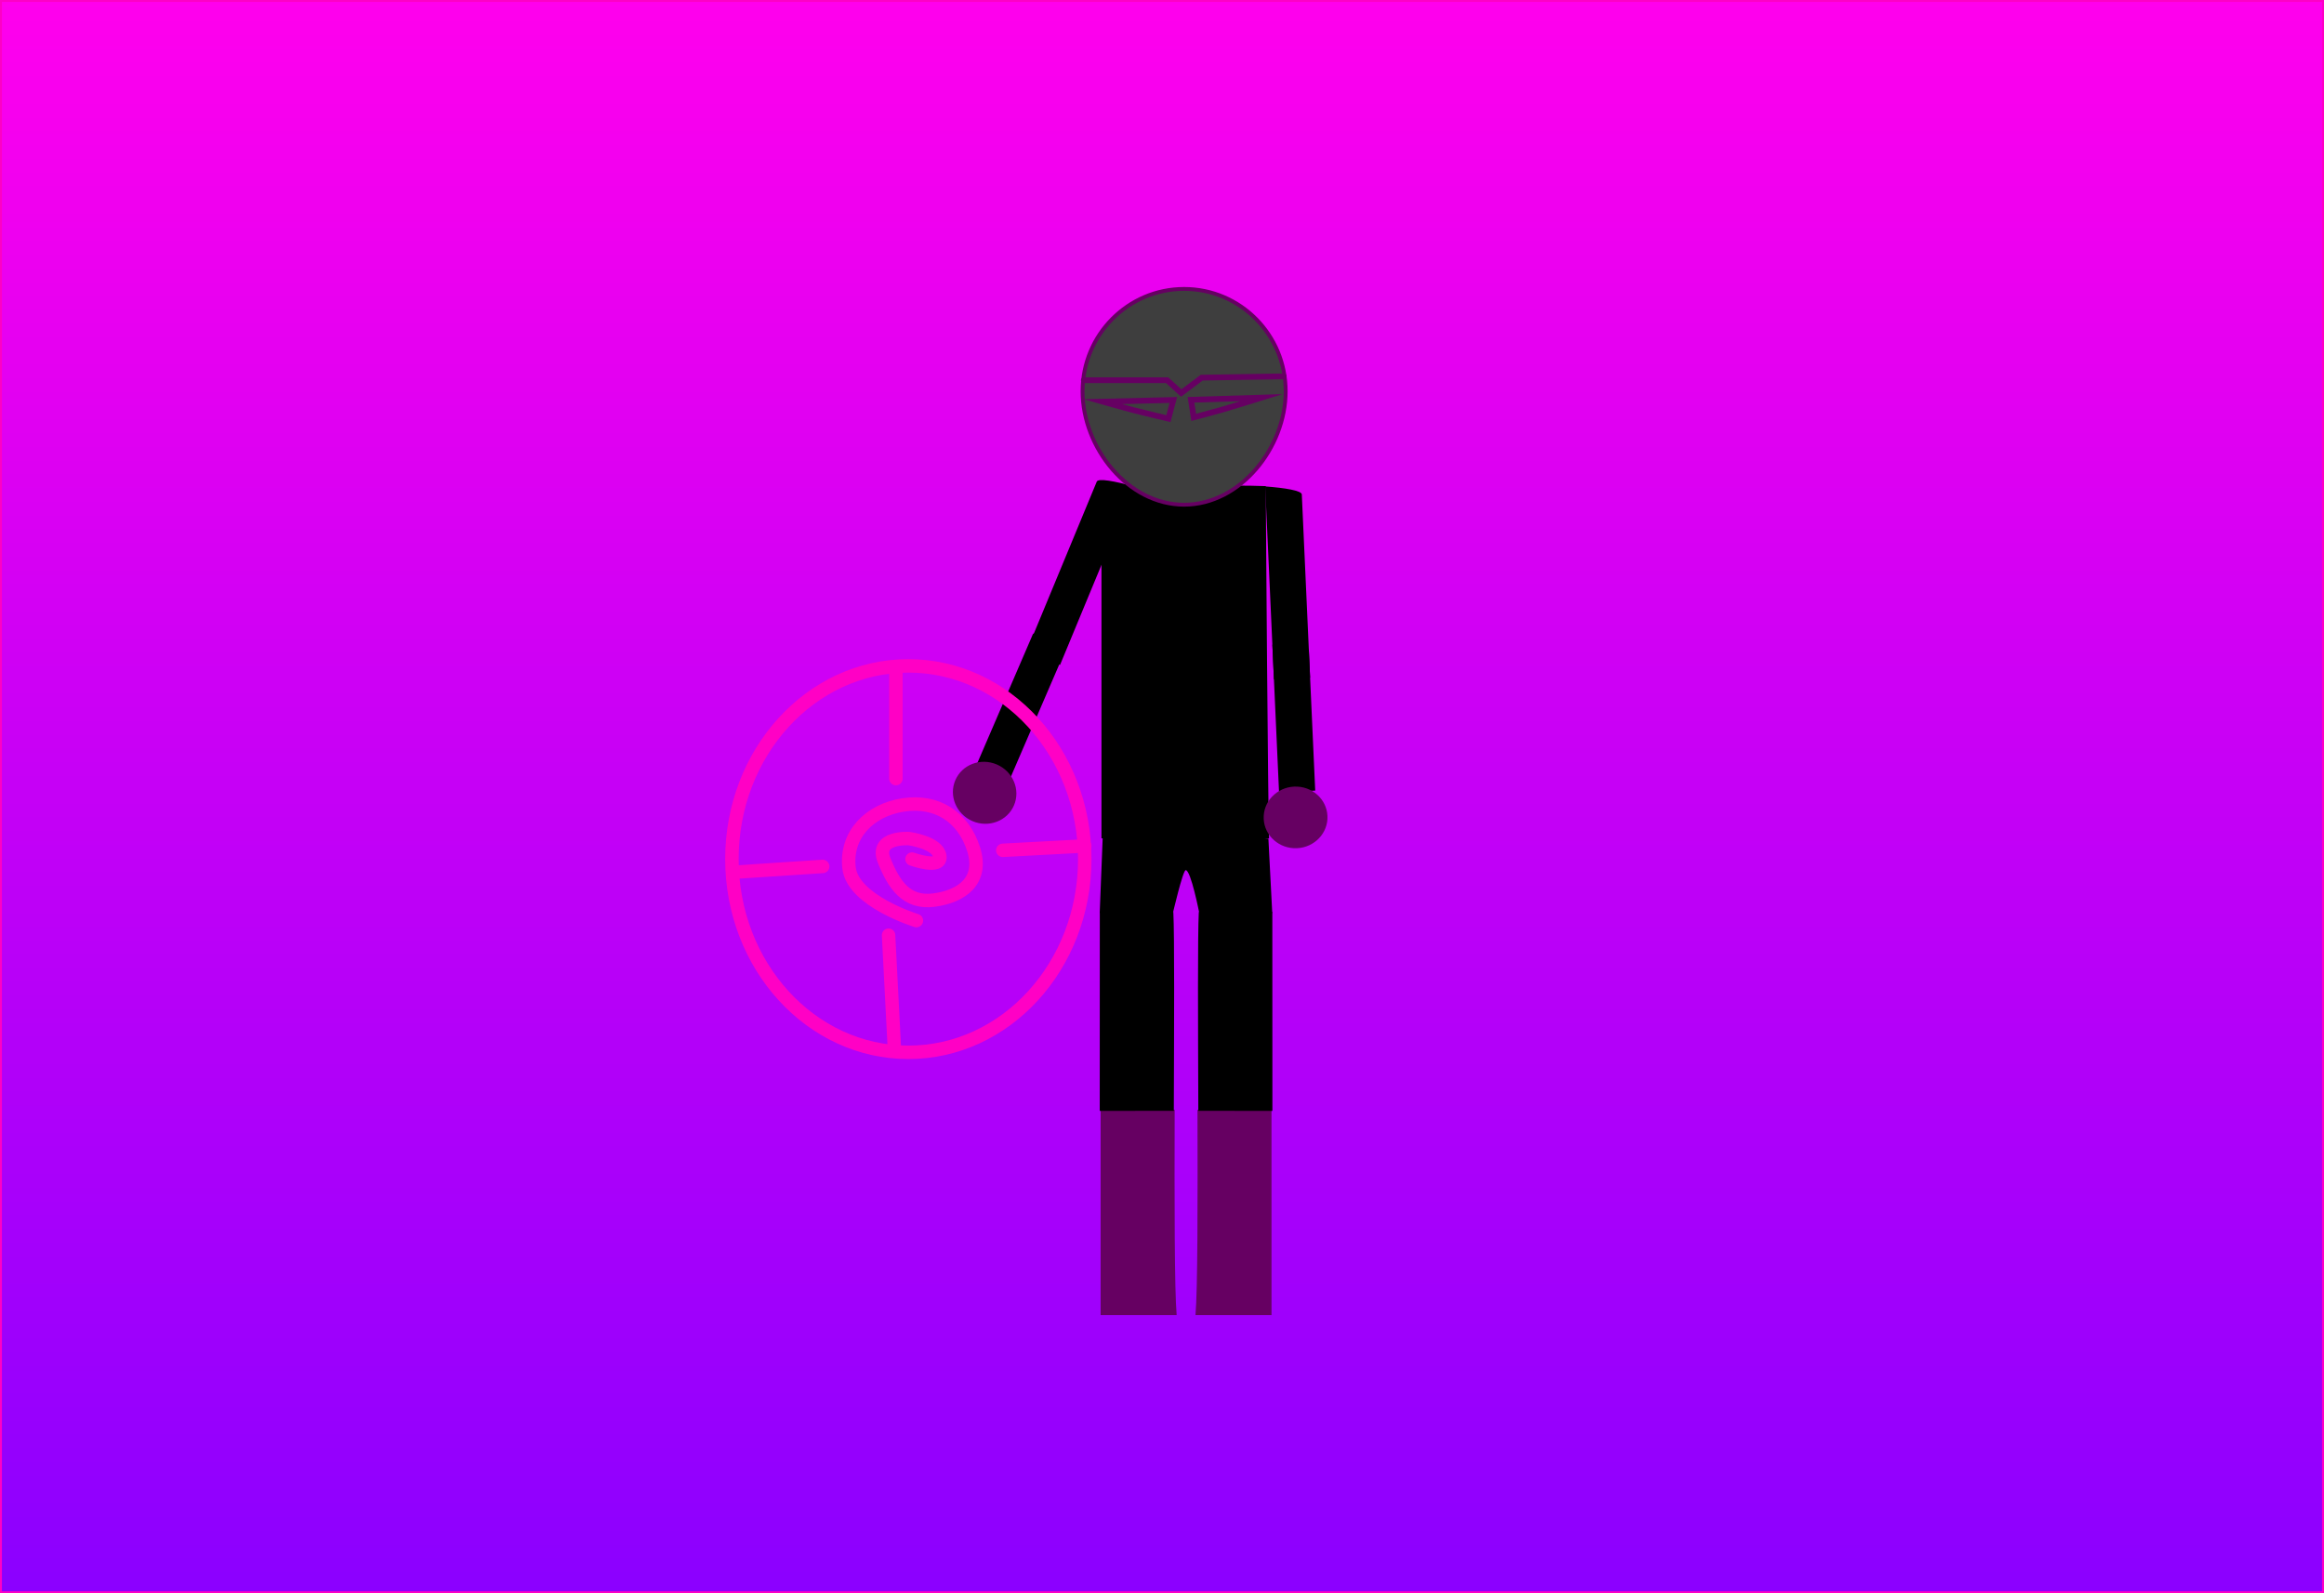 <svg version="1.1" xmlns="http://www.w3.org/2000/svg" xmlns:xlink="http://www.w3.org/1999/xlink" width="604.5" height="414.5" viewBox="0,0,604.5,414.5"><defs><linearGradient x1="237.5" y1="-25" x2="237.5" y2="389" gradientUnits="userSpaceOnUse" id="color-1"><stop offset="0" stop-color="#ff00ed"/><stop offset="1" stop-color="#8b00ff"/></linearGradient></defs><g transform="translate(64.75,25.25)"><g data-paper-data="{&quot;isPaintingLayer&quot;:true}" fill-rule="nonzero" stroke-linejoin="miter" stroke-miterlimit="10" stroke-dasharray="" stroke-dashoffset="0" style="mix-blend-mode: normal"><path d="M-64.5,389v-414h604v414z" fill="url(#color-1)" stroke="#fe00c5" stroke-width="0.5" stroke-linecap="butt"/><path d="M266.615,151.493c-0.239,-5.275 -2.033,-44.913 -2.271,-50.189c5.164,0.376 9.476,1.088 9.521,2.085c0.036,0.801 0.075,1.66 0.112,2.471c0.032,0.7 0.062,1.363 0.087,1.922c0.057,1.249 1.696,37.47 1.773,39.167c0.099,2.193 0.186,4.118 0.186,4.118z" data-paper-data="{&quot;index&quot;:null}" fill="#000000" stroke="none" stroke-width="0" stroke-linecap="butt"/><path d="M235.779,101.089c5.398,0 13.374,0 21.227,0c2.539,0 5.066,0.048 7.488,0.134c0.03,9.766 0.567,81.862 0.844,91.628h-13.364c-0.739,-0.088 -1.803,-0.15 -3.335,-0.141c-1.331,0.007 -2.279,0.064 -2.955,0.141h-23.931c0,-9.545 0,-81.423 0,-90.968c4.956,-0.504 10.004,-0.794 14.026,-0.794z" fill="#000000" stroke="none" stroke-width="0" stroke-linecap="butt"/><path d="M202.279,144.139c0,0 0.737,-1.781 1.577,-3.809c0.65,-1.57 14.52,-35.07 14.998,-36.226c0.214,-0.517 0.468,-1.13 0.736,-1.777c0.31,-0.75 0.64,-1.545 0.946,-2.285c0.382,-0.922 4.678,-0.124 9.662,1.28c-2.02,4.879 -17.199,41.54 -19.219,46.419z" fill="#000000" stroke="none" stroke-width="0" stroke-linecap="butt"/><path d="M221.296,212.28l0.778,-19.667c0,0 19.243,-0.74 27.093,-0.679c6.034,0.047 16.009,1.013 16.009,1.013l1,19.333h-18.982c0,0 -2.175,-11.143 -3.524,-11.143c-0.754,0 -3.437,11.587 -3.437,11.587z" fill="#000000" stroke="none" stroke-width="0" stroke-linecap="butt"/><path d="M189.461,173.281c0,0 0.584,-1.354 1.248,-2.896c0.515,-1.194 11.495,-26.67 11.874,-27.549c0.169,-0.393 0.371,-0.86 0.583,-1.352c0.246,-0.57 0.506,-1.175 0.749,-1.738c0.302,-0.701 4.502,0.354 9.409,1.961c-1.599,3.71 -13.616,31.59 -15.215,35.301z" fill="#000000" stroke="none" stroke-width="0" stroke-linecap="butt"/><path d="M267.944,180.863c-0.183,-4.036 -1.555,-34.365 -1.738,-38.401c5.158,0.233 9.459,0.733 9.494,1.495c0.028,0.613 0.057,1.27 0.086,1.89c0.024,0.535 0.047,1.043 0.067,1.47c0.043,0.956 1.298,28.669 1.356,29.968c0.076,1.678 0.143,3.151 0.143,3.151z" data-paper-data="{&quot;index&quot;:null}" fill="#000000" stroke="none" stroke-width="0" stroke-linecap="butt"/><path d="M188.194,188.375c-4.21,-1.814 -6.201,-6.583 -4.448,-10.651c1.753,-4.068 6.587,-5.894 10.797,-4.08c4.21,1.814 6.201,6.583 4.448,10.651c-1.753,4.068 -6.587,5.894 -10.797,4.08z" fill="#660062" stroke="none" stroke-width="0" stroke-linecap="butt"/><path d="M272.607,195.425c-4.579,0.207 -8.454,-3.212 -8.654,-7.637c-0.2,-4.425 3.35,-8.18 7.929,-8.387c4.579,-0.207 8.454,3.212 8.654,7.637c0.2,4.425 -3.35,8.18 -7.929,8.387z" fill="#660062" stroke="none" stroke-width="0" stroke-linecap="butt"/><path d="M221.537,316.897v-53.38c6.418,-0.012 12.836,-0.028 19.254,-0.038c-0.062,23.737 -0.051,47.036 0.52,53.418z" fill="#660062" stroke="none" stroke-width="0" stroke-linecap="butt"/><path d="M221.322,212.035l19.127,0.008c0.312,6.239 0.202,28.572 0.125,51.699c-6.423,0.007 -12.846,0.021 -19.269,0.03z" fill="#000000" stroke="none" stroke-width="0" stroke-linecap="butt"/><path d="M236.425,273.738c0.108,0.163 0.197,0.334 0.269,0.512l0.951,2.241l-0.094,0.052c0.118,0.227 0.221,0.465 0.305,0.716c0.802,2.398 -0.453,5.129 -0.357,7.695l-0.039,0.114l0.037,0.002l-0.148,3.88c-0.025,0.794 -0.348,1.569 -0.941,2.088c-1.051,0.92 -2.553,0.687 -3.354,-0.521c-0.017,-0.025 -0.033,-0.051 -0.049,-0.076c-0.338,0.321 -0.729,0.578 -1.125,0.776c-1.376,0.687 -2.895,2.09 -4.306,1.504c-1.345,-0.558 -1.651,-2.71 -2.225,-4.215c-1.561,-4.088 -0.542,-8.004 0.443,-11.996l-0.028,0.031c0,0 0.221,-1.876 1.65,-2.305c0.294,-1.521 0.655,-3.027 1.096,-4.512l1.306,-1.83c0,0 2.249,-1.97 3.963,0.616c1.244,1.876 0.4,3.428 -0.156,4.138c-0.022,0.079 -0.044,0.158 -0.065,0.237c0.989,-0.5 2.182,-0.179 2.866,0.852z" fill="#660062" stroke="none" stroke-width="0.5" stroke-linecap="butt"/><path d="M246.21,316.897c0.571,-6.383 0.582,-29.681 0.52,-53.418c6.418,0.01 12.836,0.027 19.254,0.038v53.38z" data-paper-data="{&quot;index&quot;:null}" fill="#660062" stroke="none" stroke-width="0" stroke-linecap="butt"/><path d="M266.216,263.773c-6.423,-0.009 -12.846,-0.022 -19.269,-0.03c-0.077,-23.127 -0.187,-45.46 0.125,-51.699l19.127,-0.008z" data-paper-data="{&quot;index&quot;:null}" fill="#000000" stroke="none" stroke-width="0" stroke-linecap="butt"/><path d="M254.295,273.553c-0.021,-0.079 -0.043,-0.158 -0.065,-0.237c-0.556,-0.71 -1.399,-2.262 -0.156,-4.138c1.714,-2.585 3.963,-0.616 3.963,-0.616l1.306,1.83c0.441,1.485 0.802,2.991 1.096,4.512c1.43,0.428 1.65,2.305 1.65,2.305l-0.028,-0.031c0.985,3.992 2.004,7.908 0.443,11.996c-0.575,1.505 -0.88,3.657 -2.225,4.215c-1.411,0.586 -2.93,-0.817 -4.306,-1.504c-0.396,-0.198 -0.787,-0.455 -1.125,-0.776c-0.016,0.026 -0.032,0.051 -0.049,0.076c-0.801,1.208 -2.302,1.441 -3.354,0.521c-0.593,-0.519 -0.916,-1.294 -0.941,-2.088l-0.148,-3.88l0.037,-0.002l-0.039,-0.114c0.096,-2.566 -1.159,-5.298 -0.357,-7.695c0.084,-0.251 0.187,-0.489 0.305,-0.716l-0.094,-0.052l0.951,-2.241c0.072,-0.178 0.161,-0.35 0.269,-0.512c0.683,-1.031 1.877,-1.352 2.866,-0.852z" data-paper-data="{&quot;index&quot;:null}" fill="#660062" stroke="none" stroke-width="0.5" stroke-linecap="butt"/><path d="M216.835,76.543c0,-14.705 11.828,-26.625 26.419,-26.625c14.591,0 26.419,11.921 26.419,26.625c0,14.705 -11.828,29.515 -26.419,29.515c-14.591,0 -26.419,-14.81 -26.419,-29.515z" fill="#3e3e3e" stroke="#660062" stroke-width="1" stroke-linecap="butt"/><path d="M240.452,78.811l-1.286,4.856c0,0 -6.054,-1.423 -8.968,-2.177c-2.773,-0.717 -8.115,-2.242 -8.115,-2.242z" fill="none" stroke="#660062" stroke-width="1.5" stroke-linecap="round"/><path d="M263.405,78.201c0,0 -6.936,2.159 -10.053,3.065c-2.711,0.788 -7.602,2.067 -7.602,2.067l-0.714,-4.57z" data-paper-data="{&quot;index&quot;:null}" fill="none" stroke="#660062" stroke-width="1.5" stroke-linecap="round"/><path d="M217.167,73.667h21.667l3.667,3.333l5.333,-4l21.333,-0.333" fill="none" stroke="#660062" stroke-width="1.5" stroke-linecap="round"/><g fill="none" stroke="#ff00c5" stroke-width="3.5"><path d="M217.411,198.26c0,-27.764 -20.546,-50.27 -45.891,-50.27c-25.345,0 -45.891,22.507 -45.891,50.27c0,27.764 20.546,50.27 45.891,50.27c25.345,0 45.891,-22.507 45.891,-50.27z" stroke-linecap="butt"/><path d="M166.379,218.063l1.523,29.705" stroke-linecap="round"/><path d="M126.01,201.687l23.231,-1.523" stroke-linecap="round"/><path d="M196.084,195.975l21.327,-1.143" stroke-linecap="round"/><path d="M168.283,148.37v28.944" stroke-linecap="round"/><path d="M173.615,214.255c0,0 -16.536,-5.084 -17.518,-13.71c-0.983,-8.626 5.335,-15.037 14.091,-16.376c8.756,-1.339 15.588,3.093 18.28,11.425c2.692,8.333 -3.124,12.39 -10.283,13.329c-7.158,0.939 -10.393,-3.97 -12.948,-10.283c-2.555,-6.312 6.474,-5.713 6.474,-5.713c0,0 7.489,1.011 7.998,4.57c0.508,3.559 -7.236,0.762 -7.236,0.762" stroke-linecap="round"/></g></g></g></svg>